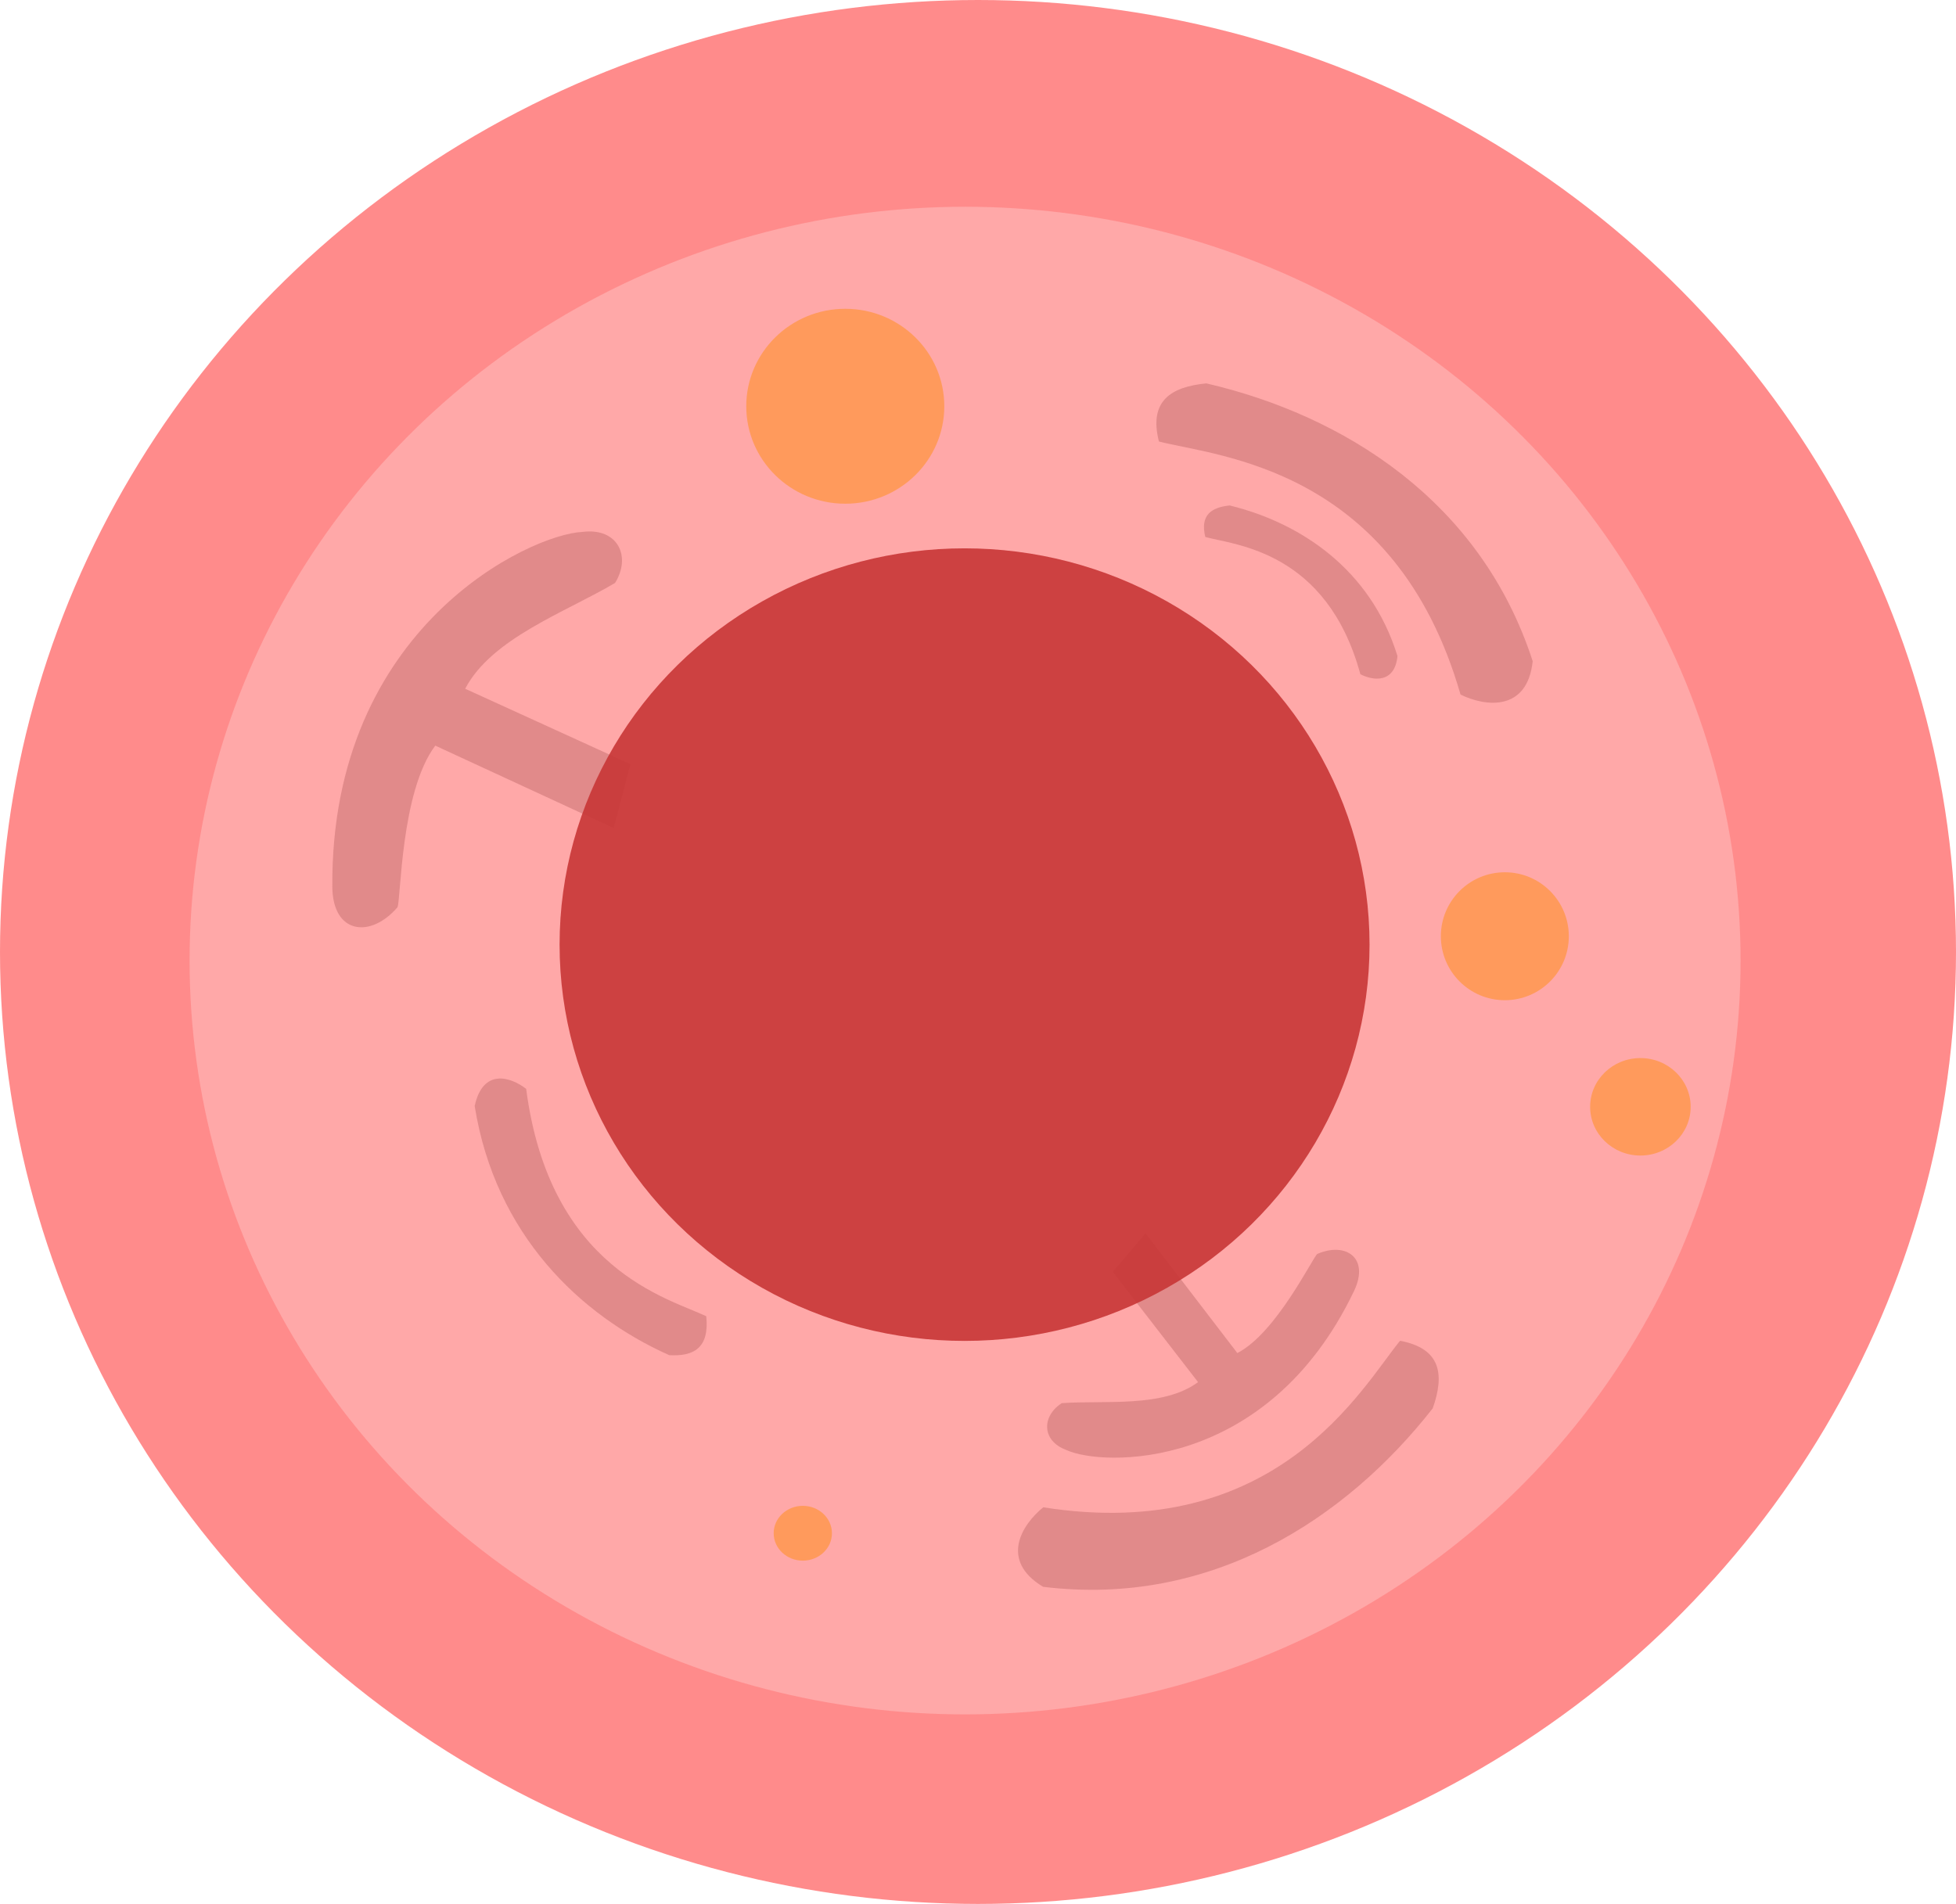 <?xml version="1.0" encoding="UTF-8" standalone="no"?>
<!-- Created with Inkscape (http://www.inkscape.org/) -->

<svg
   width="115.012mm"
   height="111.972mm"
   viewBox="0 0 115.012 111.972"
   version="1.1"
   id="svg5"
   inkscape:export-filename="girly.svg"
   inkscape:export-xdpi="96"
   inkscape:export-ydpi="96"
   inkscape:version="1.2.2 (732a01da63, 2022-12-09)"
   sodipodi:docname="prototype2.svg"
   xmlns:inkscape="http://www.inkscape.org/namespaces/inkscape"
   xmlns:sodipodi="http://sodipodi.sourceforge.net/DTD/sodipodi-0.dtd"
   xmlns="http://www.w3.org/2000/svg"
   xmlns:svg="http://www.w3.org/2000/svg">
  <sodipodi:namedview
     id="namedview7"
     pagecolor="#ffffff"
     bordercolor="#000000"
     borderopacity="0.25"
     inkscape:showpageshadow="2"
     inkscape:pageopacity="0.0"
     inkscape:pagecheckerboard="0"
     inkscape:deskcolor="#d1d1d1"
     inkscape:document-units="mm"
     showgrid="false"
     inkscape:zoom="0.52221045"
     inkscape:cx="2065.2593"
     inkscape:cy="3280.2867"
     inkscape:window-width="1680"
     inkscape:window-height="979"
     inkscape:window-x="131"
     inkscape:window-y="-8"
     inkscape:window-maximized="1"
     inkscape:current-layer="layer1"
     showguides="true" />
  <defs
     id="defs2" />
  <g
     inkscape:label="Layer 1"
     inkscape:groupmode="layer"
     id="layer1"
     transform="translate(-47.119,-1123.266)">
    <g
       id="g10453"
       inkscape:label="cell">
      <ellipse
         style="font-variation-settings:normal;opacity:0.91;vector-effect:none;fill:#ff8080;fill-opacity:1;stroke:none;stroke-width:1.378;stroke-linecap:butt;stroke-linejoin:miter;stroke-miterlimit:4;stroke-dasharray:none;stroke-dashoffset:0;stroke-opacity:1;-inkscape-stroke:none;stop-color:#000000;stop-opacity:1"
         id="path9772"
         cx="104.625"
         cy="1179.252"
         rx="57.506"
         ry="55.986" />
      <ellipse
         style="font-variation-settings:normal;opacity:0.91;vector-effect:none;fill:#ffaaaa;fill-opacity:1;stroke:none;stroke-width:1.378;stroke-linecap:butt;stroke-linejoin:miter;stroke-miterlimit:4;stroke-dasharray:none;stroke-dashoffset:0;stroke-opacity:1;-inkscape-stroke:none;stop-color:#000000;stop-opacity:1"
         id="path9878"
         cx="103.865"
         cy="1179.758"
         rx="45.599"
         ry="44.333" />
      <path
         style="font-variation-settings:normal;opacity:0.91;vector-effect:none;fill:#de8787;fill-opacity:1;stroke:none;stroke-width:1.378;stroke-linecap:butt;stroke-linejoin:miter;stroke-miterlimit:4;stroke-dasharray:none;stroke-dashoffset:0;stroke-opacity:1;-inkscape-stroke:none;stop-color:#000000;stop-opacity:1"
         d="m 84.192,1168.206 -9.721,-4.435 c 1.563,-2.979 5.908,-4.499 8.815,-6.223 0.958,-1.541 0.18,-3.262 -1.915,-3.001 -3.048,0.132 -14.816,5.569 -14.712,20.869 0.019,2.786 2.246,3.052 3.83,1.209 0.207,-0.424 0.182,-6.804 2.225,-9.508 l 10.493,4.851 z"
         id="path10234"
         sodipodi:nodetypes="ccccccccc" />
      <path
         style="font-variation-settings:normal;opacity:0.91;vector-effect:none;fill:#de8787;fill-opacity:1;stroke:none;stroke-width:1.053;stroke-linecap:butt;stroke-linejoin:miter;stroke-miterlimit:4;stroke-dasharray:none;stroke-dashoffset:0;stroke-opacity:1;-inkscape-stroke:none;stop-color:#000000"
         d="m 112.546,1198.062 5.018,6.487 c -2.054,1.523 -5.481,1.057 -8.012,1.237 -1.163,0.735 -1.223,2.204 0.27,2.756 2.088,0.976 11.814,1.319 16.914,-9.35 0.929,-1.943 -0.475,-2.908 -2.159,-2.182 -0.282,0.223 -2.421,4.665 -4.704,5.829 l -5.396,-7.046 z"
         id="path10234-2"
         sodipodi:nodetypes="ccccccccc" />
      <ellipse
         style="font-variation-settings:normal;opacity:0.91;vector-effect:none;fill:#c83737;fill-opacity:1;stroke:none;stroke-width:1.408;stroke-linecap:butt;stroke-linejoin:miter;stroke-miterlimit:4;stroke-dasharray:none;stroke-dashoffset:0;stroke-opacity:1;-inkscape-stroke:none;stop-color:#000000;stop-opacity:1"
         id="path9880"
         cx="103.835"
         cy="1178.82"
         rx="23.813"
         ry="23.306" />
      <path
         style="font-variation-settings:normal;opacity:0.91;vector-effect:none;fill:#de8787;fill-opacity:1;stroke:none;stroke-width:1.378;stroke-linecap:butt;stroke-linejoin:miter;stroke-miterlimit:4;stroke-dasharray:none;stroke-dashoffset:0;stroke-opacity:1;-inkscape-stroke:none;stop-color:#000000;stop-opacity:1"
         d="m 115.265,1149.232 c 3.43,0.883 13.887,1.507 17.733,14.883 1.468,0.72 3.926,1.013 4.243,-1.963 -3.064,-9.46 -11.143,-14.472 -19.19,-16.34 -2.08,0.204 -3.396,1.03 -2.787,3.42 z"
         id="path10238"
         sodipodi:nodetypes="ccccc" />
      <path
         style="font-variation-settings:normal;opacity:0.91;vector-effect:none;fill:#de8787;fill-opacity:1;stroke:none;stroke-width:1.378;stroke-linecap:butt;stroke-linejoin:miter;stroke-miterlimit:4;stroke-dasharray:none;stroke-dashoffset:0;stroke-opacity:1;-inkscape-stroke:none;stop-color:#000000"
         d="m 129.441,1202.119 c -2.248,2.737 -7.228,11.953 -20.978,9.793 -1.273,1.027 -2.576,3.131 -0.011,4.675 9.87,1.216 17.823,-3.993 22.913,-10.499 0.693,-1.972 0.5,-3.514 -1.924,-3.97 z"
         id="path10238-5"
         sodipodi:nodetypes="ccccc" />
      <path
         style="font-variation-settings:normal;opacity:0.91;vector-effect:none;fill:#de8787;fill-opacity:1;stroke:none;stroke-width:0.996;stroke-linecap:butt;stroke-linejoin:miter;stroke-miterlimit:4;stroke-dasharray:none;stroke-dashoffset:0;stroke-opacity:1;-inkscape-stroke:none;stop-color:#000000"
         d="m 88.646,1200.675 c -2.227,-1.065 -9.199,-2.735 -10.589,-13.372 -0.922,-0.717 -2.548,-1.221 -3.027,1.012 1.214,7.562 6.197,12.306 11.438,14.649 1.417,0.082 2.375,-0.397 2.179,-2.289 z"
         id="path10238-5-8"
         sodipodi:nodetypes="ccccc" />
      <path
         style="font-variation-settings:normal;opacity:0.91;vector-effect:none;fill:#de8787;fill-opacity:1;stroke:none;stroke-width:0.728;stroke-linecap:butt;stroke-linejoin:miter;stroke-miterlimit:4;stroke-dasharray:none;stroke-dashoffset:0;stroke-opacity:1;-inkscape-stroke:none;stop-color:#000000"
         d="m 117.989,1154.847 c 1.764,0.479 7.141,0.817 9.119,8.07 0.755,0.391 2.019,0.549 2.182,-1.065 -1.576,-5.13 -5.73,-7.847 -9.868,-8.86 -1.07,0.111 -1.747,0.558 -1.433,1.855 z"
         id="path10238-1"
         sodipodi:nodetypes="ccccc" />
      <ellipse
         style="font-variation-settings:normal;opacity:0.91;vector-effect:none;fill:#ff9955;fill-opacity:1;stroke:none;stroke-width:1.378;stroke-linecap:butt;stroke-linejoin:miter;stroke-miterlimit:4;stroke-dasharray:none;stroke-dashoffset:0;stroke-opacity:1;-inkscape-stroke:none;stop-color:#000000;stop-opacity:1"
         id="path10380"
         cx="96.821"
         cy="1147.158"
         rx="5.822"
         ry="5.732" />
      <ellipse
         style="font-variation-settings:normal;opacity:0.91;vector-effect:none;fill:#ff9955;fill-opacity:1;stroke:none;stroke-width:1.422;stroke-linecap:butt;stroke-linejoin:miter;stroke-miterlimit:4;stroke-dasharray:none;stroke-dashoffset:0;stroke-opacity:1;-inkscape-stroke:none;stop-color:#000000;stop-opacity:1"
         id="path10434"
         cx="94.324"
         cy="1213.437"
         rx="1.713"
         ry="1.612" />
      <circle
         style="font-variation-settings:normal;opacity:0.91;vector-effect:none;fill:#ff9955;fill-opacity:1;stroke:none;stroke-width:1.378;stroke-linecap:butt;stroke-linejoin:miter;stroke-miterlimit:4;stroke-dasharray:none;stroke-dashoffset:0;stroke-opacity:1;-inkscape-stroke:none;stop-color:#000000;stop-opacity:1"
         id="path10436"
         cx="135.603"
         cy="1178.327"
         r="3.762" />
      <ellipse
         style="font-variation-settings:normal;opacity:0.91;vector-effect:none;fill:#ff9955;fill-opacity:1;stroke:none;stroke-width:1.378;stroke-linecap:butt;stroke-linejoin:miter;stroke-miterlimit:4;stroke-dasharray:none;stroke-dashoffset:0;stroke-opacity:1;-inkscape-stroke:none;stop-color:#000000;stop-opacity:1"
         id="path10438"
         cx="143.574"
         cy="1188.358"
         rx="2.956"
         ry="2.866" />
    </g>
  </g>
</svg>
